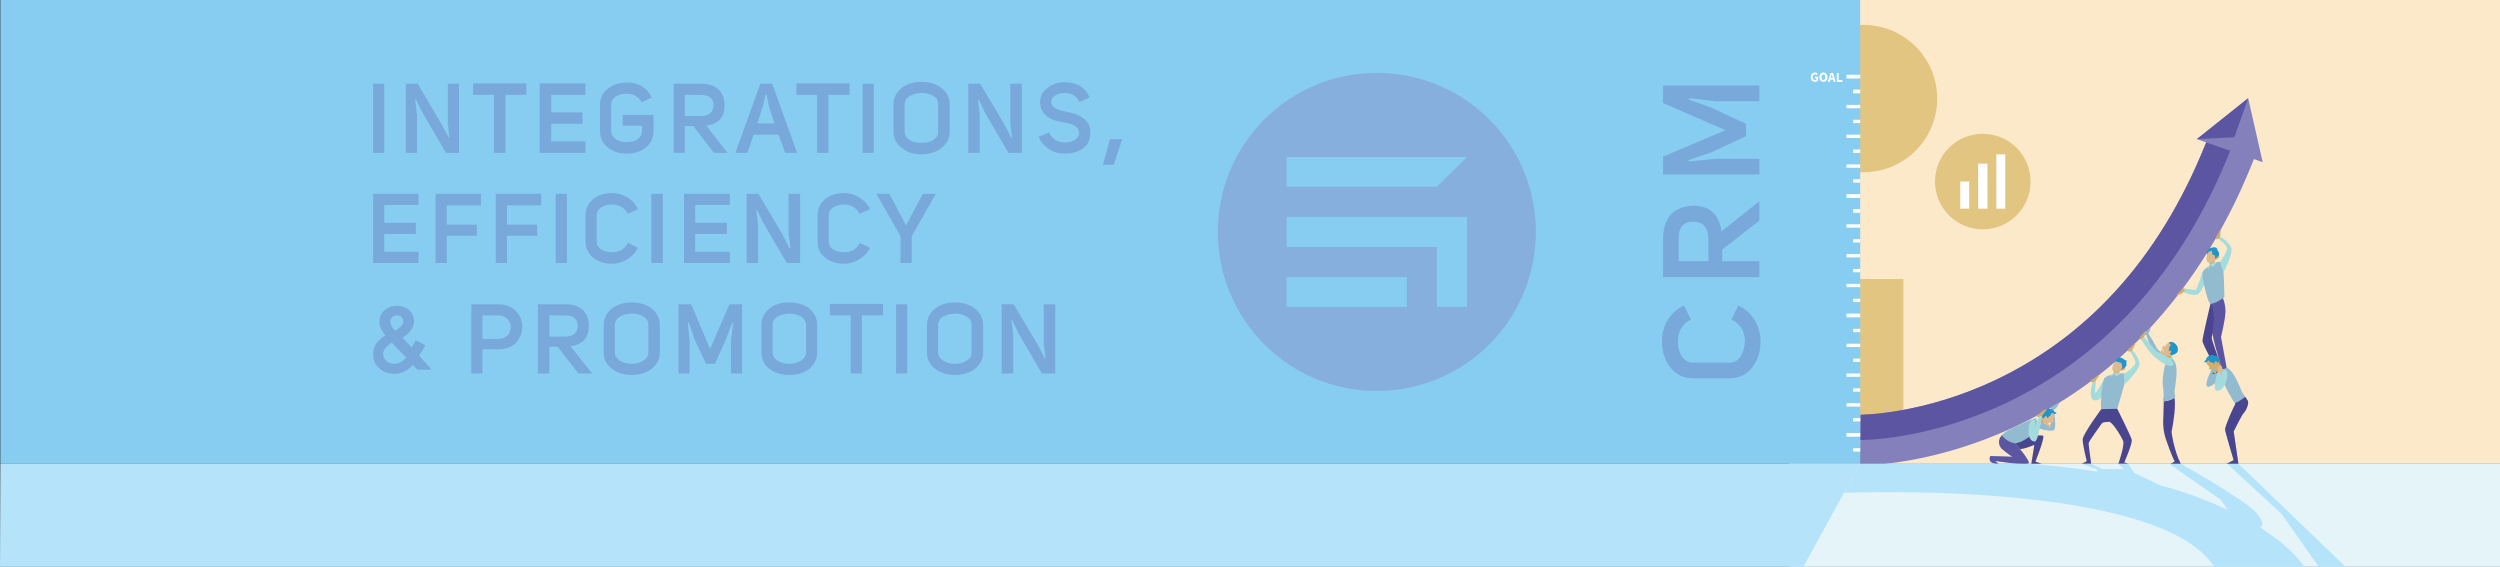 <?xml version="1.0" encoding="UTF-8"?>
<!DOCTYPE svg PUBLIC "-//W3C//DTD SVG 1.1//EN" "http://www.w3.org/Graphics/SVG/1.1/DTD/svg11.dtd">
<!-- Creator: CorelDRAW X7 -->
<svg xmlns="http://www.w3.org/2000/svg" xml:space="preserve" width="100%" height="100%" version="1.1" style="shape-rendering:geometricPrecision; text-rendering:geometricPrecision; image-rendering:optimizeQuality; fill-rule:evenodd; clip-rule:evenodd"
viewBox="0 0 6721 1524"
 xmlns:xlink="http://www.w3.org/1999/xlink">
 <rect x="0" y="0" width="6721" height="1524" fill="#333333" stroke="none"/>
 <defs>
  <style type="text/css">
   <![CDATA[
    .fil1 {fill:#E3C582}
    .fil17 {fill:#86AFDD}
    .fil0 {fill:#FCE9CA}
    .fil13 {fill:white}
    .fil11 {fill:#E4F4F9;fill-rule:nonzero}
    .fil12 {fill:#B5E4FA;fill-rule:nonzero}
    .fil10 {fill:#A4DBDD;fill-rule:nonzero}
    .fil4 {fill:#92BBD0;fill-rule:nonzero}
    .fil14 {fill:#86CDF1;fill-rule:nonzero}
    .fil16 {fill:#79A9DA;fill-rule:nonzero}
    .fil2 {fill:#8480BC;fill-rule:nonzero}
    .fil8 {fill:#2195CA;fill-rule:nonzero}
    .fil3 {fill:#5C56A2;fill-rule:nonzero}
    .fil6 {fill:#4A458F;fill-rule:nonzero}
    .fil5 {fill:#D2AE6D;fill-rule:nonzero}
    .fil7 {fill:#DFB990;fill-rule:nonzero}
    .fil9 {fill:#F0F0F1;fill-rule:nonzero}
    .fil15 {fill:white;fill-rule:nonzero}
   ]]>
  </style>
 </defs>
 <g id="Layer_x0020_1">
  <g id="_2425875874064">
   <rect class="fil0" x="4809" width="1912" height="1247"/>
   <rect class="fil1" x="4891" y="750" width="226" height="421"/>
   <path class="fil2" d="M6067 408c-73,193 -175,357 -301,489 -102,106 -220,190 -351,251 -214,100 -391,103 -413,103 -1,0 -1,0 -2,0l1 -68 1 -68c1,0 165,0 362,-93 262,-124 456,-347 576,-662l64 24 63 24z"/>
   <path class="fil3" d="M6004 384c-309,808 -1003,799 -1003,799l1 -68c1,0 165,0 362,-93 262,-124 456,-347 576,-662l64 24z"/>
   <polygon class="fil2" points="6044,264 5906,374 6083,436 "/>
   <polygon class="fil3" points="5906,374 6007,369 6044,264 "/>
   <path class="fil4" d="M5471 1129c4,-3 37,16 40,16 3,0 6,-44 6,-44 0,0 -6,-2 -4,-6 3,-3 24,-13 24,-13 0,0 -5,14 -16,20 0,0 9,45 1,54 -8,8 -79,-9 -51,-27z"/>
   <path class="fil5" d="M5490 1121c-4,5 -14,6 -14,6l2 16c0,0 9,-7 21,-6l-9 -16z"/>
   <path class="fil6" d="M5408 1178c0,0 81,-12 85,-6 4,7 -21,69 -21,69l17 6 -28 0 8 -51c0,0 -53,24 -66,6 -12,-19 5,-24 5,-24z"/>
   <path class="fil4" d="M5418 1192l0 0c2,3 39,45 36,53 -4,8 -90,-6 -90,-6l9 8c-34,0 -22,-21 -22,-21l59 2c0,0 -14,-9 -29,-22 0,0 -16,-17 1,-36 5,-6 13,-12 26,-18 53,-25 66,-33 74,-23 8,10 -22,55 -64,63z"/>
   <path class="fil7" d="M5499 1104c9,-4 20,-2 23,6 5,11 -5,16 -2,19 1,1 4,4 4,4l-5 1 -2 4c0,0 -8,-5 -10,0 -1,6 7,4 7,4 0,0 0,8 -4,8 -4,-1 -37,-32 -11,-46z"/>
   <path class="fil8" d="M5504 1124l2 -1c0,0 1,-3 4,-4 3,-2 5,-5 4,-9l10 3c0,0 4,0 5,-4 0,0 -6,0 -7,-4 -2,-4 -17,-11 -25,-1 0,0 -11,1 -8,17l5 4 2 0c0,0 -2,-4 3,-6 4,-2 5,5 5,5z"/>
   <path class="fil9" d="M5474 1125l7 -4c0,0 5,10 5,19l-9 8c0,0 0,-15 -3,-23z"/>
   <path class="fil5" d="M5477 1115l6 -3c0,0 12,-11 14,-11l2 1c0,0 1,-3 4,-2l-14 19 -9 2c0,0 -10,-1 -3,-6z"/>
   <path class="fil10" d="M5489 1119c0,0 -9,69 -19,68 -26,-1 -17,-61 -4,-60 14,1 -1,36 -1,36l16 -42 8 -2z"/>
   <path class="fil10" d="M5465 1163c0,0 -5,6 -4,13 0,0 -6,-25 10,-28 0,0 -4,13 -6,15z"/>
   <path class="fil3" d="M5454 1245c-4,8 -90,-6 -90,-6l9 8c-34,0 -22,-21 -22,-21l59 2c0,0 -14,-9 -29,-22 0,0 -16,-17 1,-36 0,0 11,18 36,22l0 0c2,3 39,45 36,53z"/>
   <path class="fil5" d="M5706 992c0,0 -12,7 -11,19l-16 0c0,0 5,-10 4,-16 0,0 20,-4 23,-3z"/>
   <path class="fil10" d="M5659 1015c0,0 -23,43 -26,41 -2,-2 2,-34 2,-34l-9 6c0,0 -14,44 4,48 18,4 24,-19 34,-28l-5 -33z"/>
   <path class="fil4" d="M5659 1015c11,-9 48,-15 56,-9 5,4 -23,93 -23,93 0,0 -41,13 -43,1 -3,-11 2,-78 10,-85z"/>
   <path class="fil6" d="M5692 1099c0,0 36,72 39,83 2,11 -20,61 -20,61l11 4 -27 0c0,0 17,-49 13,-61 -5,-13 -30,-53 -38,-52 -9,1 -16,0 -20,5 -4,6 -35,48 -35,53 0,5 7,55 7,55l-26 0 14 -7c0,0 -11,-44 -11,-58 -1,-13 50,-82 50,-82l43 -1z"/>
   <path class="fil10" d="M5673 1009l4 3 7 -7 5 7 12 -8c0,0 -13,-7 -28,5z"/>
   <path class="fil5" d="M5626 1028c0,0 -7,0 -5,-5 2,-4 9,-6 9,-6 0,0 10,-9 12,-8 3,1 1,2 -1,4 -1,2 -4,5 -6,9 -2,3 -9,6 -9,6z"/>
   <path class="fil7" d="M5710 970c12,9 2,25 -16,29 -19,4 -16,-11 -14,-16 2,-4 13,-26 30,-13z"/>
   <path class="fil5" d="M5709 989c0,0 5,1 5,3 -1,2 -11,6 -12,3 -1,-3 7,-6 7,-6z"/>
   <path class="fil8" d="M5705 978c0,0 -2,5 1,8 0,0 -2,6 -4,6l0 2c0,0 7,-5 9,-4 0,0 5,-4 6,-10l0 4c0,0 2,-3 -1,-6 0,0 3,-8 -1,-11l0 3c0,0 -10,-10 -18,-9 -8,2 -14,16 -14,16l5 -6c0,0 10,5 15,3 0,0 -2,1 -4,1 0,0 3,2 5,0 0,0 -1,3 -1,5l2 -2z"/>
   <path class="fil10" d="M5711 1005c0,0 30,-20 30,-30 0,-9 -15,-31 -15,-31l5 -5c0,0 19,21 21,38 1,18 -41,57 -41,57 0,0 -2,-20 0,-29z"/>
   <path class="fil5" d="M5727 945c0,0 -8,1 -6,-3 1,-5 7,-8 7,-8 0,0 9,-10 11,-10 3,1 1,2 0,4 -1,3 -3,6 -5,10 -1,4 -7,7 -7,7z"/>
   <path class="fil4" d="M5833 964c0,0 -33,-21 -37,-32 -4,-10 -20,-35 -20,-35 0,0 7,-12 5,-16 0,0 -17,14 -16,17 2,3 5,3 5,3 0,0 10,31 18,41 8,10 40,43 40,43l5 -21z"/>
   <path class="fil5" d="M5839 954c-3,6 1,15 1,15l-15 5c0,0 2,-11 -4,-21l18 1z"/>
   <path class="fil7" d="M5849 939c1,-10 -7,-19 -15,-18 -11,1 -12,11 -16,10 0,0 -5,-1 -5,-1l1 4 -2 4c0,0 7,5 4,8l-4 -6c0,0 -6,6 -4,10 2,3 41,18 41,-11z"/>
   <path class="fil8" d="M5830 943l0 -2c0,0 2,-2 2,-6 0,-3 2,-6 5,-7l-7 -7c0,0 4,-2 8,-2 8,1 18,11 17,20 0,7 -1,11 -16,16l-5 -3 -1 -2c0,0 3,0 4,-4 0,-5 -7,-3 -7,-3z"/>
   <path class="fil6" d="M5863 1247c0,0 -19,4 -31,2 0,0 14,-8 15,-9 -3,1 -27,-64 -28,-73 -4,-16 -4,-32 -3,-48 0,-13 1,-26 1,-40l0 0 0 0c12,-1 23,-5 29,-10 1,7 1,14 1,20 0,29 -9,72 -9,72 0,0 6,50 25,86z"/>
   <path class="fil4" d="M5847 1045c-1,3 -1,6 -1,9 0,1 0,1 0,2 0,4 2,8 2,11 -6,6 -19,11 -31,12 -1,0 -3,-1 -2,-3 0,-4 2,-8 2,-12 0,-5 -1,-10 -1,-15 -1,-7 -2,-14 -2,-20 0,-13 2,-25 4,-37 6,-28 23,-27 23,-27 11,13 14,25 6,80z"/>
   <path class="fil10" d="M5842 965l-2 -5 -16 7 1 16c0,0 5,-16 17,-18z"/>
   <path class="fil5" d="M5758 912c0,0 -7,2 -6,-2 1,-5 6,-9 6,-9 0,0 8,-11 10,-11 3,0 1,2 0,4 0,3 -2,6 -3,10 -1,4 -7,8 -7,8z"/>
   <path class="fil10" d="M5764 906l34 39c0,0 52,23 45,35 -10,16 -55,-24 -55,-24 -16,-18 -31,-42 -31,-42l7 -8z"/>
   <path class="fil4" d="M5948 988c0,0 -23,44 -14,51 8,7 46,-30 46,-30 0,0 -11,-26 -32,-21z"/>
   <path class="fil6" d="M5943 815c0,0 -22,92 -22,102 1,10 38,77 38,77l-13 12 31 -8c0,0 -32,-83 -31,-91 1,-8 26,-80 26,-80l-32 -13 3 1z"/>
   <path class="fil5" d="M5966 976c3,6 12,11 12,11l-8 14c0,0 -6,-10 -17,-13l13 -12z"/>
   <path class="fil4" d="M5982 1155c1,9 23,82 23,82l-23 12 36 0 -13 -89c0,0 13,-27 24,-46 0,0 14,-14 15,-32 0,-5 -4,-9 -8,-15 -2,-4 -5,-8 -8,-12 -9,-19 -27,-76 -57,-69 -12,4 11,59 37,98 1,1 1,1 2,2l0 0c-3,2 -29,61 -28,69z"/>
   <path class="fil5" d="M5951 957c-9,-1 -19,5 -20,13 0,12 10,14 9,18 0,0 -2,5 -2,5l4 -1 4 3c0,0 6,-8 9,-3 3,5 -5,6 -5,6 0,0 3,8 6,6 4,-2 25,-42 -5,-47z"/>
   <path class="fil8" d="M5954 977l-3 0c0,0 -1,-2 -5,-3 -4,0 -7,-2 -7,-6l-8 6c0,0 -4,1 -6,-2 0,0 5,-2 6,-6 0,-5 11,-16 22,-10 0,0 11,-2 14,14l-4 5 -2 1c0,0 1,-4 -4,-5 -5,0 -3,6 -3,6z"/>
   <path class="fil9" d="M5980 985l-5 -6c0,0 -8,8 -11,17l5 10c0,0 6,-14 11,-21z"/>
   <path class="fil6" d="M6005 1237l-23 12 36 0 -13 -89c0,0 13,-27 24,-46 0,0 14,-14 15,-32 0,-5 -4,-9 -8,-15 -7,5 -17,13 -28,17 1,1 1,1 2,2l0 0c-3,2 -29,61 -28,69 1,9 23,82 23,82z"/>
   <path class="fil10" d="M5961 1001c0,0 -13,46 -3,49 24,7 38,-52 25,-55 -14,-4 -12,34 -12,34l0 -25 -10 -3z"/>
   <path class="fil10" d="M5971 1029c0,0 3,6 -1,13 0,0 15,-22 1,-30 0,0 -1,14 0,17z"/>
   <path class="fil3" d="M5974 797c0,0 9,16 9,41 -1,24 -12,68 -12,68l15 82 -21 13 6 -18c0,0 -25,-77 -23,-93 10,-57 -5,-73 -5,-73l31 -20z"/>
   <path class="fil5" d="M5959 693c0,0 -9,10 -4,21l-15 6c0,0 1,-11 -1,-17 0,0 17,-10 20,-10z"/>
   <path class="fil10" d="M5922 730c0,0 -17,50 -19,50 -10,-2 -31,-4 -31,-4l-7 7c0,0 15,8 33,10 19,2 22,-22 31,-31l-7 -32z"/>
   <path class="fil4" d="M5922 730c8,-13 41,-30 51,-26 6,2 7,95 7,95 0,0 -34,25 -40,15 -7,-10 -23,-76 -18,-84z"/>
   <path class="fil10" d="M5934 720l4 2 5 -10 7 6 8 -12c0,0 -14,-2 -24,14z"/>
   <path class="fil5" d="M5873 781c0,0 1,-7 -3,-6 -5,1 -8,7 -8,7 0,0 -10,9 -10,12 0,2 2,0 4,-1 2,-1 6,-3 10,-4 3,-2 7,-8 7,-8z"/>
   <path class="fil7" d="M5956 671c15,4 10,23 -6,33 -16,9 -19,-6 -18,-11 0,-5 4,-29 24,-22z"/>
   <path class="fil5" d="M5961 689c0,0 5,0 6,2 0,1 -8,8 -10,6 -2,-2 4,-8 4,-8z"/>
   <path class="fil10" d="M5969 703c0,0 21,-28 18,-37 -2,-9 -24,-25 -24,-25l3 -7c0,0 25,14 32,31 7,16 -20,67 -20,67 0,0 -9,-19 -9,-29z"/>
   <path class="fil5" d="M5964 642c0,0 -6,3 -7,-1 0,-5 5,-10 5,-10 0,0 5,-12 7,-13 3,0 1,1 1,4 0,3 -1,7 -1,11 0,3 -5,9 -5,9z"/>
   <path class="fil8" d="M5946 674c2,0 0,10 3,11 3,1 6,2 6,2l0 9c0,0 6,-7 10,-7 0,0 3,-12 -4,-16 0,0 1,-7 -6,-8 -7,-1 -23,3 -23,14l2 5c0,0 3,-9 6,-8 3,0 6,-2 6,-2z"/>
   <path class="fil7" d="M5961 1001c0,0 -1,-13 3,-15 3,-3 4,-4 7,-3 3,1 4,9 4,9l5 0c0,0 1,4 -3,4 -5,0 -8,8 -8,8 0,0 -3,2 -8,-3z"/>
   <polygon class="fil11" points="6721,1247 6721,1524 4809,1524 4809,1247 "/>
   <path class="fil12" d="M6076 1418c7,-4 12,-14 -9,-38 -33,-38 -204,-133 -204,-133l-31 0 139 97 18 27c-50,-24 -110,-47 -183,-67l-69 -33 -15 -24 -27 0 15 14 -58 0 -30 -14 -26 0 40 14 3 7c-55,-9 -115,-16 -180,-21l-459 0 -43 78c0,0 845,-36 996,199l242 0c0,0 -29,-49 -119,-106z"/>
   <polygon class="fil12" points="6306,1524 6018,1247 5988,1247 6134,1382 6234,1524 "/>
   <g>
    <circle class="fil1" transform="matrix(-7.69202E-015 -0.29 -0.29 7.69205E-015 5330.49 488.122)" r="443"/>
    <path class="fil13" d="M5270 488l0 73 24 0 0 -73 -24 0zm97 73l24 0c0,-49 0,-97 0,-146l-24 0c0,41 0,106 0,146zm-49 -121l0 0 0 0 0 10 0 111 25 0 0 -121 -25 0z"/>
   </g>
   <circle class="fil1" cx="5010" cy="265" r="198"/>
   <polygon class="fil14" points="5001,1247 2501,1247 1,1247 1,0 2501,0 5001,0 "/>
   <g>
    <path class="fil15" d="M4868 208c0,8 5,12 12,12 3,0 6,-1 8,-3l0 -11 -9 0 0 5 4 0 0 4c-1,0 -2,0 -3,0 -4,0 -7,-2 -7,-7 0,-5 3,-8 7,-8 2,0 3,1 4,2l3 -4c-1,-1 -4,-3 -7,-3 -7,0 -12,5 -12,13zm34 12c6,0 11,-5 11,-12 0,-8 -5,-13 -11,-13 -6,0 -11,5 -11,13 0,7 5,12 11,12zm0 -5c-3,0 -5,-3 -5,-7 0,-5 2,-8 5,-8 3,0 5,3 5,8 0,4 -2,7 -5,7zm20 -5l1 -2c0,-3 1,-6 1,-8l1 0c0,2 1,5 2,8l0 2 -5 0zm8 10l5 0 -7 -24 -7 0 -7 24 5 0 2 -6 7 0 2 6zm8 0l15 0 0 -5 -10 0 0 -19 -5 0 0 24z"/>
    <polygon class="fil15" points="5001,211 4964,211 4964,201 5001,201 "/>
    <polygon class="fil15" points="5001,251 4982,251 4982,241 5001,241 "/>
    <polygon class="fil15" points="5001,291 4964,291 4964,282 5001,282 "/>
    <polygon class="fil15" points="5001,331 4982,331 4982,322 5001,322 "/>
    <polygon class="fil15" points="5001,371 4964,371 4964,362 5001,362 "/>
    <polygon class="fil15" points="5001,411 4982,411 4982,402 5001,402 "/>
    <polygon class="fil15" points="5001,451 4964,451 4964,442 5001,442 "/>
    <polygon class="fil15" points="5001,491 4982,491 4982,482 5001,482 "/>
    <polygon class="fil15" points="5001,532 4964,532 4964,522 5001,522 "/>
    <polygon class="fil15" points="5001,572 4982,572 4982,562 5001,562 "/>
    <polygon class="fil15" points="5001,612 4964,612 4964,603 5001,603 "/>
    <polygon class="fil15" points="5001,652 4982,652 4982,643 5001,643 "/>
    <polygon class="fil15" points="5001,692 4964,692 4964,683 5001,683 "/>
    <polygon class="fil15" points="5001,732 4982,732 4982,723 5001,723 "/>
    <polygon class="fil15" points="5001,772 4964,772 4964,763 5001,763 "/>
    <polygon class="fil15" points="5001,812 4982,812 4982,803 5001,803 "/>
    <polygon class="fil15" points="5001,853 4964,853 4964,843 5001,843 "/>
    <polygon class="fil15" points="5001,893 4982,893 4982,884 5001,884 "/>
    <polygon class="fil15" points="5001,933 4964,933 4964,924 5001,924 "/>
    <polygon class="fil15" points="5001,973 4982,973 4982,964 5001,964 "/>
    <polygon class="fil15" points="5001,1013 4964,1013 4964,1004 5001,1004 "/>
    <polygon class="fil15" points="5001,1053 4982,1053 4982,1044 5001,1044 "/>
    <polygon class="fil15" points="5001,1093 4964,1093 4964,1084 5001,1084 "/>
    <polygon class="fil15" points="5001,1133 4982,1133 4982,1124 5001,1124 "/>
    <polygon class="fil15" points="5001,1174 4964,1174 4964,1164 5001,1164 "/>
    <polygon class="fil15" points="5001,1214 4982,1214 4982,1205 5001,1205 "/>
   </g>
   <path class="fil16" d="M4552 1017c-26,0 -47,-10 -63,-31 -14,-19 -21,-42 -21,-69 0,-20 5,-39 15,-56 11,-18 25,-31 44,-40l19 38c-24,12 -35,32 -35,59 0,15 3,28 10,39 7,12 18,18 31,18l97 0c13,0 24,-6 31,-18 7,-11 10,-24 11,-39 0,-28 -12,-47 -36,-59l18 -38c19,9 34,22 45,41 10,17 15,36 15,56 0,27 -7,49 -21,68 -15,21 -36,31 -63,31l-97 0zm178 -476l0 52 -100 78 0 31 100 0 0 43 -259 0 0 -101c0,-27 6,-48 18,-64 14,-17 35,-26 62,-27 45,0 71,23 77,69l102 -81zm-137 103c0,-32 -14,-48 -42,-48 -26,0 -39,16 -38,48l0 58 80 0 0 -58zm137 -217l0 42 -259 0 0 -48 168 -71 -168 -73 0 -47 259 0 0 42 -119 0 -70 -8 0 4 61 22 92 43 0 33 -92 43 -62 21 0 4 71 -7 119 0z"/>
   <path class="fil17" d="M3701 196c237,0 428,191 428,427 0,237 -191,428 -428,428 -236,0 -427,-191 -427,-428 0,-236 191,-427 427,-427zm81 549l0 80 -323 0 0 -80 323 0zm-323 -243l0 -80c162,0 323,0 485,0l-81 80c-135,0 -269,0 -404,0zm485 81c0,81 0,162 0,242l-81 0 0 -161 0 0 -404 0 0 -81c162,0 323,0 485,0z"/>
   <path class="fil12" d="M4848 1524l152 -277c-918,0 -4081,0 -4999,0l-1 277c867,0 3980,0 4848,0z"/>
   <path class="fil16" d="M1125 551l-92 0 0 48 85 0 0 30 -85 0 0 48 92 0 0 30 -122 0 0 -186 122 0 0 30zm168 1l-92 0 0 52 81 0 0 30 -81 0 0 73 -30 0 0 -186 122 0 0 31zm162 0l-92 0 0 52 81 0 0 30 -81 0 0 73 -30 0 0 -186 122 0 0 31zm39 -31l30 0 0 186 -30 0 0 -186zm80 58c0,-19 8,-33 22,-45 14,-10 31,-15 50,-15 14,0 27,4 40,11 13,8 22,18 29,32l-27 13c-9,-17 -24,-25 -43,-25 -11,0 -20,2 -28,7 -8,6 -13,13 -13,22l0 70c0,9 5,17 13,22 8,5 17,7 28,7 20,0 34,-8 43,-25l27 13c-7,14 -17,24 -30,32 -12,7 -25,11 -40,11 -19,0 -35,-5 -49,-15 -14,-11 -22,-26 -22,-45l0 -70zm177 -58l31 0 0 186 -31 0 0 -186zm211 30l-93 0 0 48 85 0 0 30 -85 0 0 48 93 0 0 30 -123 0 0 -186 123 0 0 30zm76 52l0 104 -31 0 0 -186 32 0 65 110 19 37 2 -1 -5 -40 0 -106 31 0 0 186 -36 0 -63 -108 -17 -35 -2 0 5 39zm160 -24c0,-19 7,-33 22,-45 14,-10 30,-15 50,-15 14,0 27,4 39,11 13,8 23,18 30,32l-28 13c-9,-17 -23,-25 -42,-25 -11,0 -20,2 -28,7 -9,6 -13,13 -13,22l0 70c0,9 4,17 13,22 8,5 17,7 28,7 20,0 34,-8 42,-25l28 13c-7,14 -17,24 -30,32 -12,7 -25,11 -40,11 -19,0 -35,-5 -49,-15 -15,-11 -22,-26 -22,-45l0 -70zm253 56l0 72 -30 0 0 -72 -65 -114 35 0 45 85 45 -85 35 0 -65 114z"/>
   <path class="fil16" d="M1107 934l11 -19 26 13 -17 28 33 38 -38 0 -12 -13c-14,16 -31,24 -50,24 -16,0 -30,-5 -41,-15 -11,-10 -16,-23 -16,-39 0,-19 11,-36 33,-49 -11,-14 -16,-25 -16,-36 0,-14 5,-25 15,-33 9,-7 20,-11 33,-11 12,0 23,4 31,11 9,8 14,18 14,30 0,18 -11,33 -31,45l25 26zm-54 -13c-15,10 -23,20 -23,30 0,8 3,14 9,20 6,4 14,7 22,7 11,0 21,-6 31,-17l-39 -40zm15 -73c-6,0 -10,2 -13,5 -4,3 -6,7 -6,12 0,7 4,15 13,24 15,-8 22,-16 22,-25 0,-5 -1,-9 -5,-12 -3,-3 -7,-4 -11,-4zm229 156l-30 0 0 -186 72 0c20,0 36,6 49,19 10,11 16,25 16,42 0,16 -6,30 -16,42 -12,12 -28,18 -49,18l-42 0 0 65zm42 -93c11,0 19,-3 26,-10 6,-6 8,-13 8,-22 0,-8 -3,-15 -8,-21 -7,-7 -15,-10 -26,-10l-42 0 0 63 42 0zm253 93l-37 0 -56 -72 -22 0 0 72 -31 0 0 -186 72 0c20,0 35,4 46,13 12,10 19,25 19,44 0,33 -16,51 -49,56l58 73zm-74 -99c23,0 35,-10 35,-30 0,-18 -12,-27 -35,-27l-41 0 0 57 41 0zm105 -31c0,-19 8,-34 24,-46 14,-10 31,-15 51,-15 21,0 38,5 52,15 16,12 24,27 24,46l0 73c0,19 -8,34 -24,46 -14,10 -31,15 -52,15 -20,0 -37,-5 -51,-15 -16,-11 -24,-27 -24,-46l0 -73zm30 73c0,10 5,17 14,23 9,5 19,8 31,8 13,0 23,-3 31,-8 10,-6 14,-13 14,-23l0 -73c0,-10 -4,-18 -14,-23 -8,-5 -18,-8 -31,-8 -12,1 -22,3 -31,8 -9,5 -14,13 -14,23l0 73zm201 57l-30 0 0 -186 34 0 51 120 52 -120 34 0 0 186 -30 0 0 -86 6 -50 -3 0 -16 44 -30 66 -24 0 -31 -66 -15 -45 -3 0 5 51 0 86zm193 -130c0,-19 8,-34 23,-46 14,-10 31,-15 52,-15 20,0 38,5 52,15 15,12 23,27 23,46l0 73c0,19 -8,34 -23,46 -15,10 -32,15 -52,15 -21,0 -38,-5 -52,-15 -15,-11 -23,-27 -23,-46l0 -73zm30 73c0,10 5,17 14,23 8,5 19,8 31,8 12,0 22,-3 31,-8 9,-6 14,-13 14,-23l0 -73c0,-10 -5,-18 -14,-23 -8,-5 -19,-8 -31,-8 -12,1 -23,3 -31,8 -9,5 -14,13 -14,23l0 73zm297 -130l0 31 -57 0 0 156 -30 0 0 -156 -56 0 0 -31 143 0zm35 1l30 0 0 186 -30 0 0 -186zm83 56c0,-19 8,-34 24,-46 14,-10 31,-15 51,-15 21,0 38,5 52,15 16,12 24,27 24,46l0 73c0,19 -8,34 -24,46 -14,10 -31,15 -52,15 -20,0 -37,-5 -51,-15 -16,-11 -24,-27 -24,-46l0 -73zm30 73c0,10 5,17 14,23 9,5 19,8 31,8 13,0 23,-3 31,-8 10,-6 14,-13 14,-23l0 -73c0,-10 -4,-18 -14,-23 -8,-5 -18,-8 -31,-8 -12,1 -22,3 -31,8 -9,5 -14,13 -14,23l0 73zm202 -47l0 104 -31 0 0 -186 32 0 65 109 19 37 2 0 -5 -40 0 -106 31 0 0 186 -36 0 -63 -108 -17 -36 -2 1 5 39z"/>
   <path class="fil16" d="M1003 225l30 0 0 186 -30 0 0 -186zm118 82l0 104 -30 0 0 -186 32 0 64 109 20 37 1 0 -4 -40 0 -106 30 0 0 186 -35 0 -63 -108 -18 -36 -2 1 5 39zm294 -83l0 31 -56 0 0 156 -31 0 0 -156 -56 0 0 -31 143 0zm159 31l-92 0 0 47 84 0 0 31 -84 0 0 47 92 0 0 31 -123 0 0 -187 123 0 0 31zm39 26c0,-18 8,-33 23,-44 13,-10 29,-15 49,-15 32,0 54,13 67,40l-27 13c-8,-15 -21,-23 -41,-23 -11,0 -20,2 -28,7 -8,6 -13,13 -13,22l0 71c0,10 5,17 13,23 8,5 17,7 29,7 11,0 21,-2 28,-7 9,-6 13,-13 13,-23l0 -14 -52 0 0 -29 83 0 0 43c0,20 -8,35 -23,46 -13,10 -30,15 -49,15 -20,0 -36,-5 -49,-15 -15,-11 -23,-26 -23,-46l0 -71zm343 130l-37 0 -55 -72 -23 0 0 72 -30 0 0 -186 72 0c19,0 35,4 46,13 12,10 18,24 19,44 0,33 -16,51 -49,56l57 73zm-73 -99c23,0 35,-10 35,-30 0,-18 -12,-27 -35,-27l-42 0 0 57 42 0zm161 -87l32 0 67 186 -32 0 -18 -49 -67 0c-2,6 -5,14 -8,24l-9 25 -32 0 67 -186zm23 60l-6 -30 -3 0 -7 30 -15 47 46 0 -15 -47zm217 -61l0 31 -57 0 0 156 -30 0 0 -156 -56 0 0 -31 143 0zm35 1l30 0 0 186 -30 0 0 -186zm83 55c0,-18 8,-33 24,-45 14,-10 31,-15 51,-15 21,0 38,5 52,15 16,12 24,27 24,45l0 74c0,19 -8,34 -24,45 -14,11 -31,16 -52,16 -20,0 -37,-5 -51,-16 -16,-11 -24,-26 -24,-45l0 -74zm30 74c0,10 5,17 14,23 9,5 19,7 31,7 13,0 23,-2 31,-7 10,-6 14,-13 14,-23l0 -74c0,-10 -4,-17 -14,-23 -8,-4 -18,-7 -31,-7 -12,1 -22,3 -31,8 -9,5 -14,13 -14,22l0 74zm202 -47l0 104 -31 0 0 -186 32 0 65 109 19 37 2 0 -5 -40 0 -106 31 0 0 186 -36 0 -63 -108 -17 -36 -2 1 5 39zm192 -33c-1,12 12,21 39,26 21,4 36,9 46,17 15,10 22,25 20,44 0,17 -8,30 -22,40 -13,8 -29,12 -47,12 -15,0 -28,-3 -40,-11 -14,-8 -23,-19 -30,-34l28 -12c9,18 23,27 43,27 10,0 18,-2 25,-6 8,-4 12,-10 13,-18 0,-9 -4,-17 -12,-21 -6,-4 -17,-7 -30,-9 -42,-6 -63,-25 -63,-56 1,-16 8,-29 22,-38 12,-9 27,-14 44,-14 33,0 56,14 67,41l-27 12c-8,-16 -21,-24 -40,-24 -9,0 -17,2 -24,6 -8,4 -11,10 -12,18zm158 100l33 0 -23 69 -29 0 19 -69z"/>
  </g>
 </g>
</svg>
